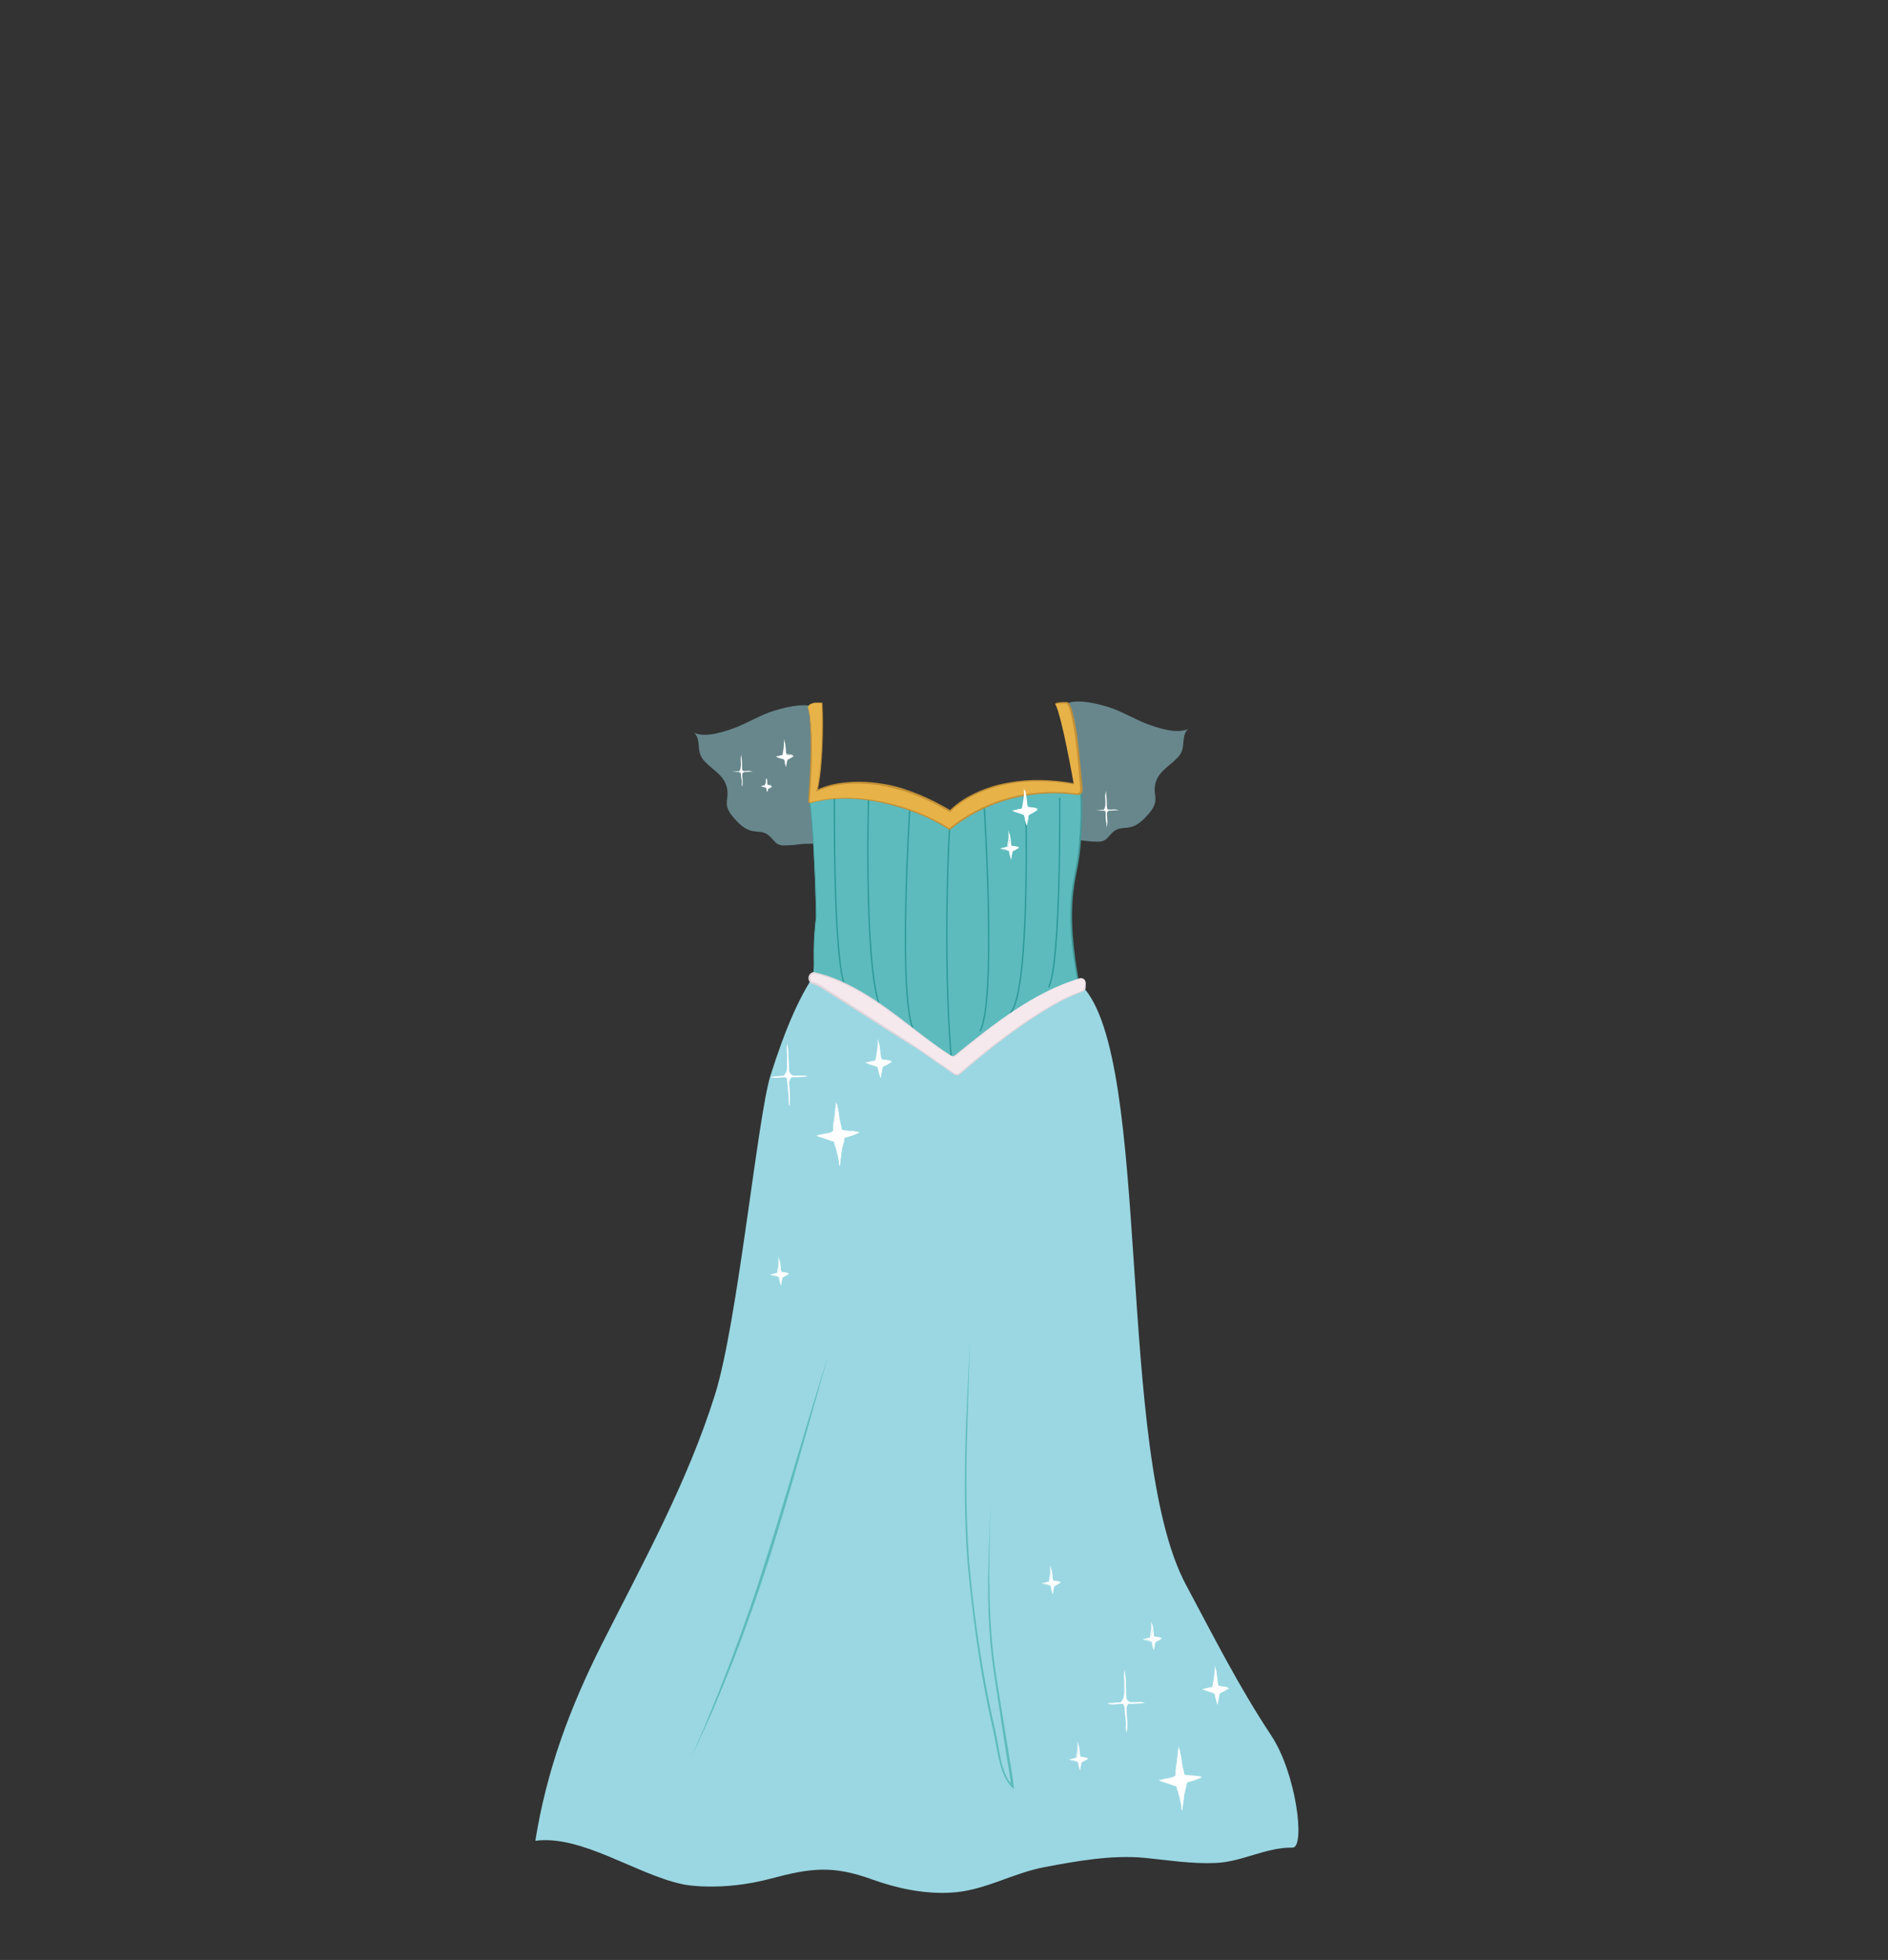 <?xml version="1.0" encoding="utf-8"?>
<!-- Generator: Adobe Illustrator 24.2.3, SVG Export Plug-In . SVG Version: 6.00 Build 0)  -->
<svg version="1.1" id="tenue_x5F_feminine_x5F_7" xmlns="http://www.w3.org/2000/svg" xmlns:xlink="http://www.w3.org/1999/xlink"
	 x="0px" y="0px" viewBox="0 0 553 574" style="enable-background:new 0 0 553 574;" xml:space="preserve">
<rect x="0" y="0" width="553" height="574" fill="#333333" stroke="none"/>
<style type="text/css">
	.st0{fill:none;}
	.st1{fill:#9AD7E2;}
	.st2{fill:#5DBBBD;}
	.st3{fill:#FFFFFF;}
	.st4{opacity:0.51;fill:#9AD7E2;}
	.st5{fill:#449999;}
	.st6{fill:none;stroke:#2E9A9A;stroke-width:0.41;stroke-linecap:round;stroke-linejoin:round;stroke-miterlimit:10;}
	.st7{fill:#F5E9EE;}
	.st8{fill:#E0D5DA;}
	.st9{fill:#E7B247;}
	.st10{fill:#C39036;}
</style>
<g id="cadre_8_">
	<rect x="0" class="st0" width="553" height="574"/>
</g>
<g id="tenue17">
	<path class="st1" d="M225.7,550.2c11.6-3.1,18.1-4,29.7,0.2c7.2,2.6,15.1,4.3,22.8,3.9c9.9-0.4,18.2-5.7,27.8-7.5
		c9.6-1.8,19.6-3.6,29.3-2.7c7,0.7,13.7,1.8,20.7,1.5c7.9-0.3,14.6-4.6,22.6-4.5c3.8,0,1.1-21.8-6.3-32.9
		c-9.7-14.7-16.7-28.7-25-44.2c-20.7-38.9-9.7-153.9-30.4-175.3c-3.1-3.2-5.4-8.8-8.8-11.9c-2.6,4.3-12.3,12.6-16.9,12
		c-4.1-0.5-11.7-5.2-15.5-7.4c-3.2-1.9-12.2-9.2-14.5-11.6c-17.9,3.6-26.8,17.7-35.5,45.1c-3.8,11.9-9.6,72.4-16.3,93.6
		c-8.1,25.8-21.1,49.2-33.2,73.2c-9.4,18.7-16.1,36.8-19.4,57.4c13.5-1.8,29.5,9.8,43,12.7C199.8,551.9,211.1,554.1,225.7,550.2z"/>
	<g>
		<path class="st2" d="M242.6,396.9l-8.5,30c-2.8,10-5.8,20-8.9,29.9c-3.2,9.9-6.6,19.7-10.4,29.4l-2.9,7.2c-1,2.4-2,4.8-3,7.2
			l-3.2,7.1l-3.3,7.1l3.1-7.1l3-7.2l2.9-7.2l2.8-7.3c3.7-9.7,7.1-19.5,10.2-29.5c3.2-9.9,6.1-19.9,9.1-29.8l4.5-14.9L242.6,396.9z"
			/>
	</g>
	<g>
		<path class="st2" d="M284.2,388.2l-1,34.2c-0.3,11.4-0.2,22.8,0.6,34.2c1,11.3,2.4,22.7,4.4,33.9c1,5.6,2.1,11.2,3.4,16.7
			c0.6,2.8,1,5.6,1.6,8.4c0.3,1.4,0.7,2.7,1.3,4c0.5,1.3,1.2,2.5,2.2,3.4l-0.6,0.3c-0.2-3.5-1-7-1.5-10.5l-1.6-10.5
			c-1-7-2.3-14-2.9-21.1c-0.6-7.1-0.8-14.2-0.6-21.3c0.1-7.1,0.5-14.2,0.7-21.3c-0.4,14.2-0.9,28.4,0.4,42.5c0.6,7.1,1.9,14,3,21
			l1.7,10.5c0.5,3.5,1.3,7,1.6,10.5l0.1,0.9l-0.6-0.6c-1.1-1-1.8-2.4-2.4-3.7c-0.6-1.3-1-2.7-1.3-4.1c-0.7-2.8-1.1-5.6-1.7-8.4
			c-1.3-5.5-2.4-11.2-3.4-16.8c-1.9-11.3-3.3-22.6-4.3-34c-0.8-11.4-0.8-22.8-0.5-34.2C283.1,411,283.9,399.6,284.2,388.2z"/>
	</g>
	<g>
		<g>
			<path class="st3" d="M344.4,519.8c-0.3,0,0.4-3.3,0.4-3.8c0.1-1.4,0.1-2.8,0.5-4.2c0.3,0.6,0.3,1.4,0.5,2.1
				c0.2,1.1,0.3,2.2,0.5,3.3c0.1,0.6,0.3,1.2,0.4,1.7c0,0.2,0,0.4,0.1,0.6c0.3,0.5,1.4,0.5,1.9,0.5c1,0.1,2.2,0.1,3.1,0.4
				c-0.6,0.2-1.2,0.5-1.8,0.8c-0.5,0.2-1,0.3-1.5,0.5c-0.2,0.1-0.7,0.1-0.8,0.3c-0.1,0.2-0.1,0.7-0.2,0.9c-0.2,0.8-0.5,1.6-0.6,2.4
				c-0.2,1.5-0.5,3.1-0.6,4.7c-0.2-0.3-0.2-0.9-0.3-1.2c-0.2-1-0.4-2.1-0.7-3.1c-0.2-0.7-0.4-1.4-0.6-2.1c0-0.2-0.1-0.4-0.2-0.5
				c-0.1-0.1-0.3-0.1-0.4-0.1c-0.5-0.2-1.1-0.4-1.6-0.6c-0.6-0.2-1.2-0.4-1.8-0.6c-0.3-0.1-0.9-0.2-1.1-0.4c0.9-0.3,1.9-0.5,2.8-0.6
				C342.8,520.7,343.9,520.5,344.4,519.8z"/>
			<path class="st3" d="M344.4,519.8c-0.1-0.3,0-0.7,0-1l0.1-1c0.1-0.7,0.2-1.3,0.3-2c0.1-1.3,0.1-2.7,0.4-4l0-0.2l0.1,0.2
				c0.2,0.5,0.3,1.1,0.4,1.6c0.1,0.5,0.2,1.1,0.3,1.6c0.1,1.1,0.3,2.1,0.6,3.2l0.2,0.8c0.1,0.3,0,0.5,0.3,0.7c0.4,0.3,1,0.3,1.5,0.3
				c1.1,0.1,2.2,0.1,3.2,0.4l0.3,0.1l-0.3,0.1c-1,0.4-1.9,0.9-3,1.1c-0.2,0.1-0.5,0.2-0.8,0.2c-0.1,0-0.2,0.1-0.3,0.1
				c-0.1,0.1-0.1,0.1-0.1,0.3c-0.1,0.2-0.1,0.5-0.1,0.8l-0.2,0.8l-0.4,1.5l-0.2,1.6l-0.4,3.1l0,0.3l-0.1-0.3c-0.3-0.5-0.2-1-0.4-1.5
				l-0.3-1.5c-0.2-1-0.5-2-0.7-3c-0.1-0.2-0.1-0.5-0.2-0.8c0-0.3-0.3-0.2-0.6-0.3l-1.5-0.5l-1.5-0.5c-0.5-0.2-1-0.2-1.5-0.6
				l-0.1-0.1l0.1,0l2.6-0.6c0.4-0.1,0.9-0.1,1.3-0.3C343.7,520.4,344.1,520.2,344.4,519.8z M344.4,519.8c-0.3,0.4-0.7,0.6-1.1,0.7
				c-0.4,0.2-0.9,0.2-1.3,0.3l-2.6,0.6l0-0.1c0.4,0.3,1,0.3,1.4,0.5l1.5,0.5l1.5,0.5c0.1,0.1,0.2,0.1,0.4,0.1c0.1,0,0.3,0.2,0.3,0.3
				c0.1,0.3,0.1,0.5,0.2,0.8c0.3,1,0.6,2,0.8,3l0.3,1.5c0.1,0.5,0.1,1.1,0.4,1.5l-0.2,0l0.4-3.2l0.2-1.6l0.4-1.6l0.2-0.8
				c0.1-0.2,0.1-0.5,0.1-0.8c0-0.1,0.1-0.3,0.2-0.4c0.1-0.1,0.3-0.1,0.4-0.2c0.3-0.1,0.5-0.1,0.8-0.2c1-0.2,2-0.7,3-1.1l0,0.2
				c-1-0.3-2.1-0.3-3.2-0.4c-0.5-0.1-1.1,0-1.6-0.4c-0.1-0.1-0.2-0.2-0.3-0.4c0-0.1,0-0.3-0.1-0.4l-0.2-0.8
				c-0.3-1.1-0.4-2.1-0.5-3.2c-0.1-0.5-0.2-1.1-0.3-1.6c-0.1-0.5-0.2-1.1-0.4-1.6l0.1,0c-0.3,1.3-0.3,2.6-0.5,4
				c-0.1,0.7-0.2,1.3-0.3,2l-0.1,1C344.4,519.2,344.2,519.5,344.4,519.8z"/>
		</g>
		<g>
			<path class="st3" d="M356.7,499.3c-0.4-0.4-0.6-2.2-0.8-2.9c0-0.1,0-0.3-0.1-0.4c-0.3-0.3-1-0.4-1.3-0.5c-0.6-0.2-1.5-0.4-2-0.8
				c0.7,0,1.3-0.3,1.9-0.4c0.2,0,0.6,0,0.8-0.2c0.3-0.2,0.4-1,0.4-1.3c0.2-1.3,0.5-2.7,0.5-4c0.3,1,0.3,2.1,0.5,3.2
				c0.1,0.4,0,1.4,0.4,1.7c0.1,0.2,0.4,0.2,0.7,0.2c0.5,0.1,1.9,0.1,2.2,0.6c-0.6,0.3-1.1,0.7-1.7,1c-0.4,0.2-0.9,0.3-1,0.7
				c-0.1,0.3-0.1,0.6-0.1,0.9C356.9,497.5,356.7,498.8,356.7,499.3z"/>
			<path class="st3" d="M356.7,499.3c-0.3-0.5-0.4-1.1-0.6-1.7l-0.2-0.9l-0.1-0.4c0-0.2,0-0.3-0.2-0.3c-0.5-0.3-1.1-0.4-1.6-0.6
				c-0.6-0.2-1.2-0.3-1.7-0.7l-0.2-0.1l0.2,0c0.7,0,1.3-0.3,2-0.4c0.3-0.1,0.7,0,0.8-0.3c0.1-0.3,0.1-0.6,0.2-1
				c0.2-1.4,0.5-2.7,0.5-4.1l0-1.1l0.3,1.1c0.2,0.7,0.2,1.3,0.3,2c0.1,0.7,0.2,1.3,0.2,2c0,0.3,0.1,0.7,0.3,0.9
				c0.2,0.1,0.6,0.1,0.9,0.2c0.3,0,0.7,0.1,1,0.1c0.3,0.1,0.7,0.1,1,0.4l0.1,0.1l-0.1,0l-1.4,0.8c-0.4,0.3-1.1,0.4-1.3,0.8
				c-0.1,0.2-0.1,0.5-0.1,0.8l-0.1,0.8L356.7,499.3z M356.7,499.3l0.2-1.6l0.1-0.8c0-0.3,0-0.5,0.1-0.8c0.3-0.6,0.9-0.6,1.3-0.9
				l1.4-0.8l0,0.1c-0.2-0.2-0.6-0.3-0.9-0.3c-0.3-0.1-0.7-0.1-1-0.1l-0.5-0.1c-0.2,0-0.4,0-0.5-0.2c-0.3-0.3-0.3-0.7-0.4-1
				c-0.1-0.7-0.2-1.3-0.3-2c-0.1-0.7-0.2-1.3-0.3-2l0.2,0c0,1.4-0.2,2.8-0.5,4.1c0,0.3-0.1,0.7-0.2,1c-0.1,0.2-0.3,0.3-0.4,0.4
				c-0.2,0-0.4,0-0.5,0.1c-0.7,0.1-1.3,0.4-2,0.4l0-0.1c0.5,0.3,1.1,0.5,1.6,0.6c0.6,0.2,1.1,0.3,1.7,0.6c0.2,0.1,0.2,0.3,0.2,0.4
				l0.1,0.4l0.1,0.9C356.3,498.1,356.4,498.8,356.7,499.3z"/>
		</g>
		<g>
			<path class="st3" d="M338,483.3c-0.3-0.3-0.4-1.6-0.5-2.1c0-0.1,0-0.2-0.1-0.3c-0.2-0.2-0.7-0.3-0.9-0.4
				c-0.4-0.2-1.1-0.3-1.4-0.5c0.5,0,0.9-0.2,1.3-0.3c0.1,0,0.4,0,0.6-0.1c0.2-0.2,0.2-0.7,0.3-0.9c0.2-0.9,0.4-1.9,0.3-2.8
				c0.2,0.7,0.2,1.5,0.3,2.2c0,0.3,0,1,0.3,1.2c0.1,0.1,0.3,0.1,0.5,0.1c0.4,0.1,1.3,0.1,1.6,0.4c-0.4,0.2-0.8,0.5-1.2,0.7
				c-0.3,0.1-0.6,0.2-0.7,0.5c-0.1,0.2-0.1,0.4-0.1,0.6C338.1,482.1,338,483,338,483.3z"/>
			<path class="st3" d="M338,483.3c-0.2-0.3-0.3-0.8-0.4-1.2l-0.1-0.6c-0.1-0.2,0-0.5-0.2-0.5c-0.3-0.2-0.8-0.3-1.2-0.4
				c-0.4-0.1-0.8-0.2-1.2-0.5l-0.2-0.1l0.2,0c0.5,0,0.9-0.2,1.4-0.3c0.3,0,0.5,0,0.5-0.2c0.1-0.2,0.1-0.4,0.1-0.7
				c0.2-1,0.4-1.9,0.3-2.8l0-1.2l0.3,1.1c0.1,0.5,0.2,0.9,0.2,1.4c0,0.5,0.1,0.9,0.2,1.4c0,0.2,0.1,0.5,0.2,0.6
				c0.1,0.1,0.4,0.1,0.6,0.1c0.5,0.1,1,0,1.4,0.4l0.1,0.1l-0.1,0.1l-1,0.6c-0.3,0.2-0.7,0.3-0.9,0.6c-0.1,0.3-0.1,0.7-0.2,1.1
				L338,483.3z M338,483.3l0.1-1.1c0.1-0.4,0-0.7,0.1-1.1c0.2-0.4,0.6-0.4,0.9-0.7l1-0.6l0,0.1c-0.3-0.3-0.8-0.3-1.3-0.3
				c-0.2-0.1-0.4,0-0.7-0.2c-0.2-0.2-0.2-0.5-0.3-0.7c0-0.5-0.1-0.9-0.2-1.4c-0.1-0.5-0.1-0.9-0.2-1.4l0.2,0c0,1-0.2,2-0.4,2.9
				c0,0.2,0,0.5-0.2,0.7c0,0.1-0.2,0.3-0.3,0.3c-0.1,0-0.3,0-0.4,0c-0.5,0.1-0.9,0.3-1.4,0.3l0-0.1c0.3,0.2,0.7,0.3,1.1,0.5
				c0.4,0.2,0.8,0.2,1.2,0.4c0.1,0.1,0.1,0.2,0.1,0.3l0.1,0.3l0.1,0.6C337.7,482.6,337.8,483,338,483.3z"/>
		</g>
		<g>
			<path class="st3" d="M308.4,466.9c-0.3-0.3-0.4-1.6-0.5-2.1c0-0.1,0-0.2-0.1-0.3c-0.2-0.2-0.7-0.3-0.9-0.4
				c-0.4-0.2-1.1-0.3-1.4-0.5c0.5,0,0.9-0.2,1.3-0.3c0.1,0,0.4,0,0.6-0.1c0.2-0.2,0.2-0.7,0.3-0.9c0.2-0.9,0.4-1.9,0.3-2.8
				c0.2,0.7,0.2,1.5,0.3,2.2c0,0.3,0,1,0.3,1.2c0.1,0.1,0.3,0.1,0.5,0.1c0.4,0.1,1.3,0.1,1.6,0.4c-0.4,0.2-0.8,0.5-1.2,0.7
				c-0.3,0.1-0.6,0.2-0.7,0.5c-0.1,0.2-0.1,0.4-0.1,0.6C308.5,465.6,308.4,466.5,308.4,466.9z"/>
			<path class="st3" d="M308.4,466.9c-0.2-0.3-0.3-0.8-0.4-1.2l-0.1-0.6c-0.1-0.2,0-0.5-0.2-0.5c-0.3-0.2-0.8-0.3-1.2-0.4
				c-0.4-0.1-0.8-0.2-1.2-0.5l-0.2-0.1l0.2,0c0.5,0,0.9-0.2,1.4-0.3c0.3,0,0.5,0,0.5-0.2c0.1-0.2,0.1-0.4,0.1-0.7
				c0.2-1,0.4-1.9,0.3-2.8l0-1.2l0.3,1.1c0.1,0.5,0.2,0.9,0.2,1.4c0,0.5,0.1,0.9,0.2,1.4c0,0.2,0.1,0.5,0.2,0.6
				c0.1,0.1,0.4,0.1,0.6,0.1c0.5,0.1,1,0,1.4,0.4l0.1,0.1l-0.1,0.1l-1,0.6c-0.3,0.2-0.7,0.3-0.9,0.6c-0.1,0.3-0.1,0.7-0.2,1.1
				L308.4,466.9z M308.4,466.9l0.1-1.1c0.1-0.4,0-0.7,0.1-1.1c0.2-0.4,0.6-0.4,0.9-0.7l1-0.6l0,0.1c-0.3-0.3-0.8-0.3-1.3-0.3
				c-0.2-0.1-0.4,0-0.7-0.2c-0.2-0.2-0.2-0.5-0.3-0.7c0-0.5-0.1-0.9-0.2-1.4c-0.1-0.5-0.1-0.9-0.2-1.4l0.2,0c0,1-0.2,2-0.4,2.9
				c0,0.2,0,0.5-0.2,0.7c0,0.1-0.2,0.3-0.3,0.3c-0.1,0-0.3,0-0.4,0c-0.5,0.1-0.9,0.3-1.4,0.3l0-0.1c0.3,0.2,0.7,0.3,1.1,0.5
				c0.4,0.2,0.8,0.2,1.2,0.4c0.1,0.1,0.1,0.2,0.1,0.3l0.1,0.3l0.1,0.6C308.1,466.1,308.2,466.5,308.4,466.9z"/>
		</g>
		<g>
			<path class="st3" d="M316.4,518.5c-0.3-0.3-0.4-1.6-0.5-2.1c0-0.1,0-0.2-0.1-0.3c-0.2-0.2-0.7-0.3-0.9-0.4
				c-0.4-0.2-1.1-0.3-1.4-0.5c0.5,0,0.9-0.2,1.3-0.3c0.1,0,0.4,0,0.6-0.1c0.2-0.2,0.2-0.7,0.3-0.9c0.2-0.9,0.4-1.9,0.3-2.8
				c0.2,0.7,0.2,1.5,0.3,2.2c0,0.3,0,1,0.3,1.2c0.1,0.1,0.3,0.1,0.5,0.1c0.4,0.1,1.3,0.1,1.6,0.4c-0.4,0.2-0.8,0.5-1.2,0.7
				c-0.3,0.1-0.6,0.2-0.7,0.5c-0.1,0.2-0.1,0.4-0.1,0.6C316.5,517.3,316.4,518.2,316.4,518.5z"/>
			<path class="st3" d="M316.4,518.5c-0.2-0.3-0.3-0.8-0.4-1.2l-0.1-0.6c-0.1-0.2,0-0.5-0.2-0.5c-0.3-0.2-0.8-0.3-1.2-0.4
				c-0.4-0.1-0.8-0.2-1.2-0.5l-0.2-0.1l0.2,0c0.5,0,0.9-0.2,1.4-0.3c0.3,0,0.5,0,0.5-0.2c0.1-0.2,0.1-0.4,0.1-0.7
				c0.2-1,0.4-1.9,0.3-2.8l0-1.2l0.3,1.1c0.1,0.5,0.2,0.9,0.2,1.4c0,0.5,0.1,0.9,0.2,1.4c0,0.2,0.1,0.5,0.2,0.6
				c0.1,0.1,0.4,0.1,0.6,0.1c0.5,0.1,1,0,1.4,0.4l0.1,0.1l-0.1,0.1l-1,0.6c-0.3,0.2-0.7,0.3-0.9,0.6c-0.1,0.3-0.1,0.7-0.2,1.1
				L316.4,518.5z M316.4,518.5l0.1-1.1c0.1-0.4,0-0.7,0.1-1.1c0.2-0.4,0.6-0.4,0.9-0.7l1-0.6l0,0.1c-0.3-0.3-0.8-0.3-1.3-0.3
				c-0.2-0.1-0.4,0-0.7-0.2c-0.2-0.2-0.2-0.5-0.3-0.7c0-0.5-0.1-0.9-0.2-1.4c-0.1-0.5-0.1-0.9-0.2-1.4l0.2,0c0,1-0.2,2-0.4,2.9
				c0,0.2,0,0.5-0.2,0.7c0,0.1-0.2,0.3-0.3,0.3c-0.1,0-0.3,0-0.4,0c-0.5,0.1-0.9,0.3-1.4,0.3l0-0.1c0.3,0.2,0.7,0.3,1.1,0.5
				c0.4,0.2,0.8,0.2,1.2,0.4c0.1,0.1,0.1,0.2,0.1,0.3l0.1,0.3l0.1,0.6C316.1,517.7,316.2,518.2,316.4,518.5z"/>
		</g>
		<g>
			<g>
				<g>
					<path class="st3" d="M329.8,505.5c0,0.1,0.1,0.1,0.1,0.2c-0.2-0.3-0.1-0.7-0.1-1.1c-0.2-2-0.4-4-0.4-6c0-1.9,0-3.8,0.1-5.6
						c0-1-0.2-2.1,0-3.2c0.4,3.7,0.3,7.5,0.4,11.2c0.1,2,0.4,4.3,0.1,6.3C329.7,506.7,329.7,505.8,329.8,505.5z"/>
					<path class="st3" d="M329.8,505.5c0,0.1,0.1,0.1,0.1,0.2l0,0l0,0c-0.1-0.3-0.1-0.7-0.1-1l-0.1-1l-0.2-2l-0.1-2
						c-0.1-0.7-0.1-1.3-0.1-2l0-4c0.1-1.3-0.2-2.6,0-4l0.1-0.8l0.1,0.8c0.4,2.9,0.3,5.9,0.4,8.8c0,1.5,0.1,2.9,0.2,4.4
						c0.1,1.5,0.2,2.9-0.1,4.4l0,0.1l0-0.1c-0.1-0.3-0.1-0.6-0.2-0.9C329.7,506.2,329.7,505.9,329.8,505.5z M329.8,505.5
						c-0.1,0.3,0,0.6,0,1c0,0.3,0.1,0.6,0.2,0.9l-0.1,0c0.2-1.4,0.1-2.9,0-4.4c-0.1-1.5-0.2-2.9-0.2-4.4c-0.1-2.9-0.1-5.9-0.4-8.7
						l0.2,0c-0.2,1.3,0,2.6,0,3.9l-0.1,4c0,0.7,0,1.3,0.1,2l0.1,2l0.1,2l0.1,1c0,0.3,0,0.7,0.1,1l0,0
						C329.8,505.7,329.8,505.6,329.8,505.5z"/>
				</g>
				<g>
					<path class="st3" d="M325.6,498.8c0,0-0.1,0-0.1,0c0.2-0.1,0.4-0.1,0.6-0.1c1.2-0.1,2.3-0.2,3.5-0.2c1.1,0,2.2,0,3.3,0
						c0.6,0,1.2-0.1,1.8,0c-2.2,0.3-4.4,0.2-6.6,0.3c-1.2,0.1-2.5,0.2-3.7,0C324.9,498.7,325.4,498.7,325.6,498.8z"/>
					<path class="st3" d="M325.6,498.8c0,0-0.1,0-0.1,0.1l0,0c0.8-0.1,1.5-0.2,2.3-0.2c0.8,0,1.5-0.2,2.3-0.1l2.3,0
						c0.8,0,1.5-0.1,2.3,0l0.8,0.1l-0.8,0.1c-1.7,0.2-3.4,0.2-5.1,0.2c-0.9,0-1.7,0-2.6,0.1c-0.9,0.1-1.7,0.1-2.6-0.1l-0.1,0l0.1,0
						c0.2,0,0.4-0.1,0.6-0.1C325.2,498.7,325.4,498.7,325.6,498.8z M325.6,498.8c-0.2,0-0.4,0-0.6,0c-0.2,0-0.4,0.1-0.5,0.1l0-0.1
						c0.8,0.1,1.7,0,2.6,0c0.9-0.1,1.7-0.1,2.6-0.1c1.7,0,3.4-0.1,5.1-0.2l0,0.2c-0.7-0.1-1.5,0-2.3,0l-2.3,0
						c-0.8,0-1.5,0.1-2.3,0.1c-0.8,0-1.6,0-2.3,0.1l0,0C325.5,498.8,325.5,498.8,325.6,498.8z"/>
				</g>
			</g>
			<g>
				<path class="st3" d="M329.4,500.2c0,0.1,0-0.2,0-0.2c-0.1-0.3-0.2-0.7-0.4-0.9c-0.2-0.2-0.5-0.3-0.7-0.5
					c0.3-0.3,0.6-0.7,0.8-1.1c0.2-0.5,0.2-0.9,0.4-1.4c0.1,0.1,0.1,0.3,0.1,0.4c0.1,0.4,0.2,0.8,0.4,1.1c0.2,0.3,0.3,0.5,0.6,0.7
					c0.1,0.1,0.3,0.1,0.4,0.2c-0.1,0-0.1,0.1-0.2,0.1c-0.3,0.2-0.5,0.4-0.6,0.6c-0.2,0.4-0.3,0.9-0.4,1.4c-0.1-0.2-0.1-0.6-0.2-0.8"
					/>
				<path class="st3" d="M329.4,500.2c0-0.1-0.1-0.3-0.1-0.5c-0.1-0.2-0.1-0.3-0.2-0.5c-0.2-0.3-0.5-0.4-0.8-0.6l-0.1,0l0.1-0.1
					c0.3-0.4,0.6-0.7,0.7-1.1c0.2-0.4,0.2-0.9,0.3-1.3l0.1-0.5l0.1,0.5c0.1,0.5,0.3,0.9,0.4,1.4c0.1,0.2,0.2,0.4,0.4,0.6
					c0.1,0.1,0.2,0.1,0.3,0.2c0.1,0.1,0.2,0.1,0.4,0.2l0.1,0.1l-0.1,0.1c-0.2,0.1-0.4,0.2-0.5,0.4c-0.2,0.1-0.3,0.3-0.4,0.5
					c-0.2,0.4-0.3,0.8-0.4,1.2l0,0.1l0-0.1c-0.1-0.3-0.1-0.6-0.2-0.8c0.1,0.3,0.1,0.6,0.2,0.8l-0.1,0c0.1-0.4,0.1-0.9,0.3-1.3
					c0.1-0.2,0.2-0.4,0.4-0.6c0.2-0.2,0.4-0.3,0.5-0.4l0,0.1c0,0-0.2-0.1-0.3-0.1c-0.1-0.1-0.2-0.1-0.3-0.2
					c-0.2-0.2-0.3-0.4-0.4-0.7l-0.3-0.7c-0.1-0.2-0.1-0.5-0.2-0.7l0.2,0c-0.1,0.4-0.2,0.9-0.3,1.3c-0.2,0.5-0.5,0.8-0.8,1.1l0-0.1
					c0.1,0.1,0.3,0.2,0.4,0.2c0.2,0.1,0.3,0.2,0.4,0.4c0.1,0.2,0.1,0.3,0.2,0.5C329.4,499.8,329.4,500,329.4,500.2z"/>
			</g>
		</g>
	</g>
	<g>
		<g>
			<path class="st3" d="M244.1,331c-0.3,0,0.4-3.3,0.4-3.8c0.1-1.4,0.1-2.8,0.5-4.2c0.3,0.6,0.3,1.4,0.5,2.1
				c0.2,1.1,0.3,2.2,0.5,3.3c0.1,0.6,0.3,1.2,0.4,1.7c0,0.2,0,0.4,0.1,0.6c0.3,0.5,1.4,0.5,1.9,0.5c1,0.1,2.2,0.1,3.1,0.4
				c-0.6,0.2-1.2,0.5-1.8,0.8c-0.5,0.2-1,0.3-1.5,0.5c-0.2,0.1-0.7,0.1-0.8,0.3c-0.1,0.2-0.1,0.7-0.2,0.9c-0.2,0.8-0.5,1.6-0.6,2.4
				c-0.2,1.5-0.5,3.1-0.6,4.7c-0.2-0.3-0.2-0.9-0.3-1.2c-0.2-1-0.4-2.1-0.7-3.1c-0.2-0.7-0.4-1.4-0.6-2.1c0-0.2-0.1-0.4-0.2-0.5
				c-0.1-0.1-0.3-0.1-0.4-0.1c-0.5-0.2-1.1-0.4-1.6-0.6c-0.6-0.2-1.2-0.4-1.8-0.6c-0.3-0.1-0.9-0.2-1.1-0.4c0.9-0.3,1.9-0.5,2.8-0.6
				C242.5,331.9,243.7,331.8,244.1,331z"/>
			<path class="st3" d="M244.1,331c-0.1-0.3,0-0.7,0-1l0.1-1c0.1-0.7,0.2-1.3,0.3-2c0.1-1.3,0.1-2.7,0.4-4l0-0.2l0.1,0.2
				c0.2,0.5,0.3,1.1,0.4,1.6c0.1,0.5,0.2,1.1,0.3,1.6c0.1,1.1,0.3,2.1,0.6,3.2l0.2,0.8c0.1,0.3,0,0.5,0.3,0.7c0.4,0.3,1,0.3,1.5,0.3
				c1.1,0.1,2.2,0.1,3.2,0.4l0.3,0.1l-0.3,0.1c-1,0.4-1.9,0.9-3,1.1c-0.2,0.1-0.5,0.2-0.8,0.2c-0.1,0-0.2,0.1-0.3,0.1
				c-0.1,0.1-0.1,0.1-0.1,0.3c-0.1,0.2-0.1,0.5-0.1,0.8l-0.2,0.8l-0.4,1.5l-0.2,1.6l-0.4,3.1l0,0.3l-0.1-0.3c-0.3-0.5-0.2-1-0.4-1.5
				l-0.3-1.5c-0.2-1-0.5-2-0.7-3c-0.1-0.2-0.1-0.5-0.2-0.8c0-0.3-0.3-0.2-0.6-0.3l-1.5-0.5l-1.5-0.5c-0.5-0.2-1-0.2-1.5-0.6
				l-0.1-0.1l0.1,0l2.6-0.6c0.4-0.1,0.9-0.1,1.3-0.3C243.5,331.6,243.9,331.4,244.1,331z M244.1,331c-0.3,0.4-0.7,0.6-1.1,0.7
				c-0.4,0.2-0.9,0.2-1.3,0.3l-2.6,0.6l0-0.1c0.4,0.3,1,0.3,1.4,0.5l1.5,0.5l1.5,0.5c0.1,0.1,0.2,0.1,0.4,0.1c0.1,0,0.3,0.2,0.3,0.3
				c0.1,0.3,0.1,0.5,0.2,0.8c0.3,1,0.6,2,0.8,3l0.3,1.5c0.1,0.5,0.1,1.1,0.4,1.5l-0.2,0l0.4-3.2l0.2-1.6l0.4-1.6l0.2-0.8
				c0.1-0.2,0.1-0.5,0.1-0.8c0-0.1,0.1-0.3,0.2-0.4c0.1-0.1,0.3-0.1,0.4-0.2c0.3-0.1,0.5-0.1,0.8-0.2c1-0.2,2-0.7,3-1.1l0,0.2
				c-1-0.3-2.1-0.3-3.2-0.4c-0.5-0.1-1.1,0-1.6-0.4c-0.1-0.1-0.2-0.2-0.3-0.4c0-0.1,0-0.3-0.1-0.4l-0.2-0.8
				c-0.3-1.1-0.4-2.1-0.5-3.2c-0.1-0.5-0.2-1.1-0.3-1.6c-0.1-0.5-0.2-1.1-0.4-1.6l0.1,0c-0.3,1.3-0.3,2.6-0.5,4
				c-0.1,0.7-0.2,1.3-0.3,2l-0.1,1C244.1,330.4,244,330.7,244.1,331z"/>
		</g>
		<g>
			<path class="st3" d="M258,315.8c-0.4-0.4-0.6-2.2-0.8-2.9c0-0.1,0-0.3-0.1-0.4c-0.3-0.3-1-0.4-1.3-0.5c-0.6-0.2-1.5-0.4-2-0.8
				c0.7,0,1.3-0.3,1.9-0.4c0.2,0,0.6,0,0.8-0.2c0.3-0.2,0.4-1,0.4-1.3c0.2-1.3,0.5-2.7,0.5-4c0.3,1,0.3,2.1,0.5,3.2
				c0.1,0.4,0.1,1.4,0.4,1.7c0.1,0.2,0.4,0.2,0.7,0.2c0.5,0.1,1.9,0.1,2.2,0.6c-0.6,0.3-1.1,0.7-1.7,1c-0.4,0.2-0.9,0.3-1,0.7
				c-0.1,0.3-0.1,0.6-0.1,0.9C258.2,314.1,258,315.4,258,315.8z"/>
			<path class="st3" d="M258,315.8c-0.3-0.5-0.4-1.1-0.6-1.7l-0.2-0.9l-0.1-0.4c0-0.2,0-0.3-0.2-0.3c-0.5-0.3-1.1-0.4-1.6-0.6
				c-0.6-0.2-1.2-0.3-1.7-0.7l-0.2-0.1l0.2,0c0.7,0,1.3-0.3,2-0.4c0.3-0.1,0.7,0,0.8-0.3c0.1-0.3,0.1-0.6,0.2-1
				c0.2-1.4,0.5-2.7,0.5-4.1l0-1.1l0.3,1.1c0.2,0.7,0.2,1.3,0.3,2c0.1,0.7,0.2,1.3,0.2,2c0,0.3,0.1,0.7,0.3,0.9
				c0.2,0.1,0.6,0.1,0.9,0.2c0.3,0,0.7,0.1,1,0.1c0.3,0.1,0.7,0.1,1,0.4l0.1,0.1l-0.1,0l-1.4,0.8c-0.4,0.3-1.1,0.4-1.3,0.8
				c-0.1,0.2-0.1,0.5-0.1,0.8l-0.1,0.8L258,315.8z M258,315.8l0.2-1.6l0.1-0.8c0-0.3,0-0.5,0.1-0.8c0.3-0.6,0.9-0.6,1.3-0.9l1.4-0.8
				l0,0.1c-0.2-0.2-0.6-0.3-0.9-0.3c-0.3-0.1-0.7-0.1-1-0.1l-0.5-0.1c-0.2,0-0.4,0-0.5-0.2c-0.3-0.3-0.3-0.7-0.4-1
				c-0.1-0.7-0.2-1.3-0.3-2c-0.1-0.7-0.2-1.3-0.3-2l0.2,0c0,1.4-0.2,2.8-0.5,4.1c0,0.3-0.1,0.7-0.2,1c-0.1,0.2-0.3,0.3-0.4,0.4
				c-0.2,0-0.4,0-0.5,0.1c-0.7,0.1-1.3,0.4-2,0.4l0-0.1c0.5,0.3,1.1,0.5,1.6,0.6c0.6,0.2,1.1,0.3,1.7,0.6c0.2,0.1,0.2,0.3,0.2,0.4
				l0.1,0.4l0.1,0.9C257.6,314.7,257.7,315.3,258,315.8z"/>
		</g>
		<g>
			<g>
				<g>
					<path class="st3" d="M231,322.1c0,0.1,0.1,0.1,0.1,0.2c-0.2-0.3-0.1-0.7-0.1-1.1c-0.2-2-0.4-4-0.4-6c0-1.9,0-3.8,0.1-5.6
						c0-1-0.2-2.1,0-3.2c0.4,3.7,0.3,7.5,0.4,11.2c0.1,2,0.4,4.3,0.1,6.3C231,323.3,231,322.4,231,322.1z"/>
					<path class="st3" d="M231,322.1c0,0.1,0.1,0.1,0.1,0.2l0,0l0,0c-0.1-0.3-0.1-0.7-0.1-1l-0.1-1l-0.2-2l-0.1-2
						c-0.1-0.7-0.1-1.3-0.1-2l0-4c0.1-1.3-0.2-2.6,0-4l0.1-0.8l0.1,0.8c0.4,2.9,0.3,5.9,0.4,8.8c0,1.5,0.1,2.9,0.2,4.4
						c0.1,1.5,0.2,2.9-0.1,4.4l0,0.1l0-0.1c-0.1-0.3-0.1-0.6-0.2-0.9C231,322.7,231,322.4,231,322.1z M231,322.1c-0.1,0.3,0,0.6,0,1
						c0,0.3,0.1,0.6,0.2,0.9l-0.1,0c0.2-1.4,0.1-2.9,0-4.4c-0.1-1.5-0.2-2.9-0.2-4.4c-0.1-2.9-0.1-5.9-0.4-8.7l0.2,0
						c-0.2,1.3,0,2.6,0,3.9l-0.1,4c0,0.7,0,1.3,0.1,2l0.1,2l0.1,2l0.1,1c0,0.3,0,0.7,0.1,1l0,0C231.1,322.2,231.1,322.2,231,322.1z"
						/>
				</g>
				<g>
					<path class="st3" d="M226.9,315.3c0,0-0.1,0-0.1,0c0.2-0.1,0.4-0.1,0.6-0.1c1.2-0.1,2.3-0.2,3.5-0.2c1.1,0,2.2,0,3.3,0
						c0.6,0,1.2-0.1,1.8,0c-2.2,0.3-4.4,0.2-6.6,0.3c-1.2,0.1-2.5,0.2-3.7,0C226.2,315.3,226.7,315.3,226.9,315.3z"/>
					<path class="st3" d="M226.9,315.3c0,0-0.1,0-0.1,0.1l0,0c0.8-0.1,1.5-0.2,2.3-0.2c0.8,0,1.5-0.2,2.3-0.1l2.3,0
						c0.8,0,1.5-0.1,2.3,0l0.8,0.1l-0.8,0.1c-1.7,0.2-3.4,0.2-5.1,0.2c-0.9,0-1.7,0-2.6,0.1c-0.9,0.1-1.7,0.1-2.6-0.1l-0.1,0l0.1,0
						c0.2,0,0.4-0.1,0.6-0.1C226.5,315.3,226.7,315.3,226.9,315.3z M226.9,315.3c-0.2,0-0.4,0-0.6,0c-0.2,0-0.4,0.1-0.5,0.1l0-0.1
						c0.8,0.1,1.7,0,2.6,0c0.9-0.1,1.7-0.1,2.6-0.1c1.7,0,3.4-0.1,5.1-0.2l0,0.2c-0.7-0.1-1.5,0-2.3,0l-2.3,0
						c-0.8,0-1.5,0.1-2.3,0.1c-0.8,0-1.6,0-2.3,0.1l0,0C226.8,315.4,226.8,315.4,226.9,315.3z"/>
				</g>
			</g>
			<g>
				<path class="st3" d="M230.7,316.7c0,0.1,0-0.2,0-0.2c-0.1-0.3-0.2-0.7-0.4-0.9c-0.2-0.2-0.5-0.3-0.7-0.5
					c0.3-0.3,0.6-0.7,0.8-1.1c0.2-0.5,0.2-0.9,0.4-1.4c0.1,0.1,0.1,0.3,0.1,0.4c0.1,0.4,0.2,0.8,0.4,1.1c0.2,0.3,0.3,0.5,0.6,0.7
					c0.1,0.1,0.3,0.1,0.4,0.2c-0.1,0-0.1,0.1-0.2,0.1c-0.3,0.2-0.5,0.4-0.6,0.6c-0.2,0.4-0.3,0.9-0.4,1.4c-0.1-0.2-0.1-0.6-0.2-0.8"
					/>
				<path class="st3" d="M230.7,316.7c0-0.1-0.1-0.3-0.1-0.5c-0.1-0.2-0.1-0.3-0.2-0.5c-0.2-0.3-0.5-0.4-0.8-0.6l-0.1,0l0.1-0.1
					c0.3-0.4,0.6-0.7,0.7-1.1c0.2-0.4,0.2-0.9,0.3-1.3l0.1-0.5l0.1,0.5c0.1,0.5,0.3,0.9,0.4,1.4c0.1,0.2,0.2,0.4,0.4,0.6
					c0.1,0.1,0.2,0.1,0.3,0.2c0.1,0.1,0.2,0.1,0.4,0.2l0.1,0.1l-0.1,0.1c-0.2,0.1-0.4,0.2-0.5,0.4c-0.2,0.1-0.3,0.3-0.4,0.5
					c-0.2,0.4-0.3,0.8-0.4,1.2l0,0.1l0-0.1c-0.1-0.3-0.1-0.6-0.2-0.8c0.1,0.3,0.1,0.6,0.2,0.8l-0.1,0c0.1-0.4,0.1-0.9,0.3-1.3
					c0.1-0.2,0.2-0.4,0.4-0.6c0.2-0.2,0.4-0.3,0.5-0.4l0,0.1c0,0-0.2-0.1-0.3-0.1c-0.1-0.1-0.2-0.1-0.3-0.2
					c-0.2-0.2-0.3-0.4-0.4-0.7l-0.3-0.7c-0.1-0.2-0.1-0.5-0.2-0.7l0.2,0c-0.1,0.4-0.2,0.9-0.3,1.3c-0.2,0.5-0.5,0.8-0.8,1.1l0-0.1
					c0.1,0.1,0.3,0.2,0.4,0.2c0.2,0.1,0.3,0.2,0.4,0.4c0.1,0.2,0.1,0.3,0.2,0.5C230.7,316.4,230.7,316.6,230.7,316.7z"/>
			</g>
		</g>
		<g>
			<path class="st3" d="M228.8,376.5c-0.3-0.3-0.4-1.6-0.5-2.1c0-0.1,0-0.2-0.1-0.3c-0.2-0.2-0.7-0.3-0.9-0.4
				c-0.4-0.2-1.1-0.3-1.4-0.5c0.5,0,0.9-0.2,1.3-0.3c0.1,0,0.4,0,0.6-0.1c0.2-0.2,0.2-0.7,0.3-0.9c0.2-0.9,0.4-1.9,0.3-2.8
				c0.2,0.7,0.2,1.5,0.3,2.2c0,0.3,0,1,0.3,1.2c0.1,0.1,0.3,0.1,0.5,0.1c0.4,0.1,1.3,0.1,1.6,0.4c-0.4,0.2-0.8,0.5-1.2,0.7
				c-0.3,0.1-0.6,0.2-0.7,0.5c-0.1,0.2-0.1,0.4-0.1,0.6C228.9,375.3,228.8,376.2,228.8,376.5z"/>
			<path class="st3" d="M228.8,376.5c-0.2-0.3-0.3-0.8-0.4-1.2l-0.1-0.6c-0.1-0.2,0-0.5-0.2-0.5c-0.3-0.2-0.8-0.3-1.2-0.4
				c-0.4-0.1-0.8-0.2-1.2-0.5l-0.2-0.1l0.2,0c0.5,0,0.9-0.2,1.4-0.3c0.3,0,0.5,0,0.5-0.2c0.1-0.2,0.1-0.4,0.1-0.7
				c0.2-1,0.4-1.9,0.3-2.8l0-1.2l0.3,1.1c0.1,0.5,0.2,0.9,0.2,1.4c0,0.5,0.1,0.9,0.2,1.4c0,0.2,0.1,0.5,0.2,0.6
				c0.1,0.1,0.4,0.1,0.6,0.1c0.5,0.1,1,0,1.4,0.4l0.1,0.1l-0.1,0.1l-1,0.6c-0.3,0.2-0.7,0.3-0.9,0.6c-0.1,0.3-0.1,0.7-0.2,1.1
				L228.8,376.5z M228.8,376.5l0.1-1.1c0.1-0.4,0-0.7,0.1-1.1c0.2-0.4,0.6-0.4,0.9-0.7l1-0.6l0,0.1c-0.3-0.3-0.8-0.3-1.3-0.3
				c-0.2-0.1-0.4,0-0.7-0.2c-0.2-0.2-0.2-0.5-0.3-0.7c0-0.5-0.1-0.9-0.2-1.4c-0.1-0.5-0.1-0.9-0.2-1.4l0.2,0c0,1-0.2,2-0.4,2.9
				c0,0.2,0,0.5-0.2,0.7c0,0.1-0.2,0.3-0.3,0.3c-0.1,0-0.3,0-0.4,0c-0.5,0.1-0.9,0.3-1.4,0.3l0-0.1c0.3,0.2,0.7,0.3,1.1,0.5
				c0.4,0.2,0.8,0.2,1.2,0.4c0.1,0.1,0.1,0.2,0.1,0.3l0.1,0.3l0.1,0.6C228.5,375.8,228.6,376.2,228.8,376.5z"/>
		</g>
	</g>
	<path class="st4" d="M238.5,233.8c-2.9-3.7,1.5-10.4,0.9-15.1c-0.4-3.7-1.9-7.7-0.9-11.7c-3.3-1.2-9.1,0.2-13.1,1.6
		c-3,1.1-6.6,3.1-9.5,4.3c-3.4,1.3-9.2,3.3-12.6,1.7c0.6,0.5,0.9,1.2,1.1,1.9c0.6,2.8-0.1,4.3,2.1,6.6c2.8,2.9,6.5,4.4,6.6,9.2
		c0,1.1-0.3,2.2-0.2,3.4c0.2,2,1.9,3.7,3.2,5.1c1.1,1.1,2.4,2.1,3.9,2.5c1.5,0.4,3.1,0.1,4.5,0.9c2.3,1.4,2.3,3.5,5.3,3.4
		c1.7,0,3.3-0.2,5-0.4c1.6-0.2,4.8,0.1,6.2-0.6c0.9-0.5,0.9-0.9,1.4-2.2c1.3-3.1,3-6.7,5.3-9.1c0.7-0.7,0.3-1.5,0.4-2.5
		C248.3,231.3,238.4,235.4,238.5,233.8z"/>
	<path class="st4" d="M314.9,230.1c2.9-3.7-1.9-7.4-2.2-12.2c-0.2-3.7,1.1-8,0.1-12c3.3-1.2,9.1,0.2,13.1,1.6c3,1.1,6.6,3.1,9.5,4.3
		c3.4,1.3,9.2,3.3,12.6,1.7c-0.6,0.5-0.9,1.2-1.1,1.9c-0.6,2.8,0.1,4.3-2.1,6.6c-2.8,2.9-6.5,4.4-6.6,9.2c0,1.1,0.3,2.2,0.2,3.4
		c-0.2,2-1.9,3.7-3.2,5.1c-1.1,1.1-2.4,2.1-3.9,2.5c-1.5,0.4-3.1,0.1-4.5,0.9c-2.3,1.4-2.3,3.5-5.3,3.4c-1.7,0-3.3-0.2-5-0.4
		c-1.6-0.2-4.8,0.1-6.2-0.6c-0.9-0.5-0.9-0.9-1.4-2.2c-1.3-3.1-3-6.7-5.3-9.1c-0.7-0.7-0.3-1.5-0.4-2.5
		C303.1,230.2,315,231.7,314.9,230.1z"/>
	<g>
		<path class="st2" d="M237.5,287.1c0.4,0.4,42.6,25.8,42.6,25.8s36-23.8,35.8-24.5c-4.5-24.1-0.8-30.9,0-37.9
			c0.4-3.6,1.1-13,0.8-17.1c-0.2-2.4,0.2-2.3-4.6-3.1c-3.7-0.6-11.3,0.4-14.9,1.5c-3.5,1.1-10,3.3-12.9,5.3
			c-1.3,0.9-5.1,3.6-6.2,4.2c-1.9-0.9-1.6-2.2-3.4-3.3c-4.2-2.7-8.9-5.2-13.8-6.6c-8.5-2.5-13.3-2.8-20.6,0.8
			c-1.6,0.8-2-0.3-2.9,2.4l-0.2,0.5c0.5,3,1.5,16.6,1.8,33.4C237.5,281,239.3,282.9,237.5,287.1z"/>
		<path class="st5" d="M237.5,287.1c3.5,2.2,7.1,4.3,10.6,6.5l10.7,6.4l21.3,12.8l-0.1,0c9.8-6.5,19.7-13.1,29.4-19.8l3.6-2.5
			l1.8-1.3c0.3-0.2,0.6-0.4,0.8-0.7c0,0,0.1-0.1,0.1-0.1c0,0,0-0.1,0,0c0,0,0,0,0,0l0-0.3l-0.1-0.5c-0.5-2.9-1-5.8-1.4-8.8
			c-0.7-5.9-1-11.8-0.3-17.7c0.3-2.9,1-5.8,1.5-8.7c0.5-2.9,0.7-5.9,0.9-8.8c0.2-2.9,0.3-5.9,0.2-8.8c0-0.7-0.1-1.5-0.1-2.2
			c0-0.4-0.1-0.7-0.3-0.9c-0.2-0.2-0.5-0.3-0.9-0.4c-0.7-0.2-1.4-0.3-2.1-0.4c-0.7-0.1-1.5-0.2-2.2-0.3c-2.9-0.2-5.9,0.1-8.8,0.6
			c-1.5,0.2-2.9,0.5-4.3,0.9c-1.4,0.4-2.8,0.9-4.2,1.3c-2.8,1-5.6,2-8.1,3.4c-2.5,1.5-4.8,3.4-7.4,4.9l-0.1,0.1l-0.1,0
			c-0.4-0.2-0.9-0.5-1.2-0.9c-0.3-0.4-0.6-0.8-0.9-1.2c-0.3-0.4-0.6-0.7-0.9-1c-0.4-0.3-0.8-0.5-1.2-0.8c-1.6-1-3.3-2-5-2.9
			c-1.7-0.9-3.4-1.7-5.2-2.3c-1.8-0.7-3.6-1.2-5.5-1.7c-1.8-0.5-3.7-0.9-5.6-1c-1.9-0.2-3.8-0.1-5.7,0.3c-1.9,0.4-3.7,1-5.4,1.8
			c-0.4,0.2-0.8,0.4-1.3,0.6c-0.5,0.2-1,0.2-1.4,0.3c-0.4,0.1-0.6,0.5-0.8,1c-0.2,0.4-0.3,0.9-0.5,1.3l0-0.1
			c0.4,2.8,0.6,5.6,0.8,8.3c0.2,2.8,0.4,5.6,0.5,8.3c0.3,5.6,0.5,11.1,0.6,16.7l0,0l0,0c-0.2,1.5-0.4,3.1-0.5,4.7
			c-0.1,1.6-0.2,3.1-0.2,4.7c0,1.6,0,3.1,0,4.7c0,0.8-0.1,1.6-0.2,2.3C238.1,285.7,237.8,286.4,237.5,287.1z M237.5,287.1
			c0.3-0.7,0.5-1.5,0.7-2.2c0.1-0.8,0.2-1.5,0.2-2.3c0-1.6-0.1-3.1,0-4.7c0-1.6,0.1-3.1,0.2-4.7c0.1-1.6,0.3-3.1,0.4-4.7l0,0
			c-0.1-5.6-0.3-11.1-0.6-16.7c-0.1-2.8-0.3-5.6-0.5-8.3c-0.2-2.8-0.4-5.6-0.8-8.3l0,0l0,0c0.1-0.5,0.3-0.9,0.5-1.4
			c0.2-0.4,0.5-0.9,1-1.1c0.5-0.2,1-0.2,1.4-0.3c0.4-0.2,0.9-0.4,1.3-0.6c1.8-0.8,3.6-1.5,5.5-1.8c1.9-0.4,3.8-0.4,5.8-0.3
			c1.9,0.2,3.8,0.6,5.7,1c1.9,0.5,3.7,1,5.5,1.7c1.8,0.7,3.6,1.5,5.3,2.4c1.7,0.9,3.4,1.8,5,2.9c0.4,0.3,0.8,0.5,1.2,0.8
			c0.4,0.3,0.7,0.7,1,1.1c0.5,0.8,1,1.6,1.9,1.9l-0.2,0c2.5-1.5,4.8-3.4,7.3-5c2.6-1.4,5.4-2.5,8.2-3.5c1.4-0.5,2.8-1,4.2-1.4
			c1.4-0.4,2.9-0.7,4.4-0.9c2.9-0.4,5.9-0.7,8.9-0.6c0.8,0,1.5,0.2,2.2,0.3c0.7,0.1,1.5,0.2,2.2,0.4c0.4,0.1,0.8,0.2,1.1,0.5
			c0.3,0.4,0.4,0.8,0.4,1.2c0.1,0.7,0.1,1.5,0.1,2.2c0.1,3-0.1,5.9-0.2,8.9c-0.2,3-0.4,5.9-0.9,8.8c-0.5,2.9-1.2,5.8-1.5,8.7
			c-0.7,5.9-0.4,11.8,0.3,17.6c0.3,2.9,0.8,5.8,1.3,8.7l0.1,0.5l0,0.3c0,0,0,0,0,0.1c0,0.1-0.1,0.1-0.1,0.2c0,0-0.1,0.1-0.1,0.1
			c-0.3,0.3-0.6,0.5-0.9,0.7l-1.8,1.3l-3.6,2.5c-9.7,6.7-19.6,13.2-29.4,19.8l-0.1,0l-0.1,0l-21.3-12.9l-10.6-6.5
			C244.6,291.5,241,289.4,237.5,287.1z"/>
	</g>
	<path class="st6" d="M278.1,242.9c0,0-2.1,36.1,0.6,68"/>
	<g>
		<g>
			<path class="st3" d="M230.3,224.6c-0.3-0.3-0.4-1.5-0.5-1.9c0-0.1,0-0.2-0.1-0.2c-0.2-0.2-0.7-0.3-0.9-0.3
				c-0.4-0.2-1-0.3-1.3-0.5c0.4,0,0.8-0.2,1.3-0.3c0.1,0,0.4,0,0.5-0.1c0.2-0.2,0.2-0.7,0.3-0.9c0.2-0.8,0.3-1.8,0.3-2.6
				c0.2,0.7,0.2,1.4,0.3,2.1c0,0.3,0,0.9,0.2,1.1c0.1,0.1,0.3,0.1,0.5,0.1c0.3,0.1,1.2,0.1,1.5,0.4c-0.4,0.2-0.7,0.5-1.1,0.7
				c-0.3,0.1-0.6,0.2-0.7,0.5c-0.1,0.2-0.1,0.4-0.1,0.6C230.4,223.4,230.3,224.2,230.3,224.6z"/>
			<path class="st3" d="M230.3,224.6c-0.2-0.3-0.3-0.7-0.4-1.1l-0.1-0.6c-0.1-0.2,0-0.4-0.2-0.5c-0.3-0.2-0.7-0.2-1.1-0.4
				c-0.4-0.1-0.8-0.2-1.1-0.4l-0.2-0.1l0.2,0c0.4,0,0.8-0.2,1.3-0.3c0.2,0,0.4,0,0.5-0.2c0.1-0.2,0.1-0.4,0.1-0.6
				c0.2-0.9,0.3-1.8,0.3-2.7l0-1.2l0.3,1.1c0.1,0.4,0.2,0.9,0.2,1.3c0,0.4,0.1,0.9,0.1,1.3c0,0.2,0.1,0.4,0.2,0.6
				c0.1,0.1,0.4,0.1,0.6,0.1c0.4,0.1,0.9,0,1.3,0.4l0.1,0.1l-0.1,0.1l-0.9,0.5c-0.3,0.2-0.7,0.3-0.8,0.5c-0.1,0.3-0.1,0.7-0.2,1
				L230.3,224.6z M230.3,224.6l0.1-1.1c0-0.3,0-0.7,0.1-1.1c0.2-0.4,0.6-0.4,0.9-0.6l0.9-0.5l0,0.1c-0.3-0.2-0.8-0.2-1.2-0.3
				c-0.2-0.1-0.4,0-0.7-0.1c-0.2-0.2-0.2-0.5-0.2-0.7c0-0.4-0.1-0.9-0.2-1.3c-0.1-0.4-0.1-0.9-0.2-1.3l0.2,0c0,0.9-0.2,1.8-0.3,2.7
				c0,0.2,0,0.5-0.2,0.7c0,0.1-0.2,0.2-0.3,0.3c-0.1,0-0.2,0-0.3,0c-0.4,0.1-0.9,0.3-1.3,0.3l0-0.1c0.3,0.2,0.7,0.3,1,0.4
				c0.4,0.2,0.7,0.2,1.1,0.4c0.1,0.1,0.1,0.2,0.1,0.3l0.1,0.3l0.1,0.6C230.1,223.8,230.1,224.2,230.3,224.6z"/>
		</g>
		<g>
			<path class="st3" d="M224.7,231.9c-0.1-0.2-0.2-0.8-0.3-1.1c0,0,0-0.1,0-0.1c-0.1-0.1-0.4-0.1-0.5-0.2c-0.2-0.1-0.6-0.1-0.8-0.3
				c0.2,0,0.5-0.1,0.7-0.2c0.1,0,0.2,0,0.3-0.1c0.1-0.1,0.1-0.4,0.2-0.5c0.1-0.5,0.2-1,0.2-1.5c0.1,0.4,0.1,0.8,0.2,1.2
				c0,0.1,0,0.5,0.1,0.7c0.1,0.1,0.2,0.1,0.3,0.1c0.2,0,0.7,0,0.8,0.2c-0.2,0.1-0.4,0.3-0.6,0.4c-0.1,0.1-0.3,0.1-0.4,0.3
				c0,0.1,0,0.2-0.1,0.3C224.8,231.3,224.7,231.8,224.7,231.9z"/>
			<path class="st3" d="M224.7,231.9c-0.1-0.2-0.2-0.4-0.2-0.6c-0.1-0.2-0.1-0.5-0.2-0.6c-0.2-0.1-0.4-0.1-0.6-0.2
				c-0.2-0.1-0.4-0.1-0.6-0.2l-0.2-0.1l0.3,0c0.2,0,0.5-0.1,0.7-0.2c0.2,0,0.2,0,0.2-0.1c0-0.1,0-0.2,0.1-0.3c0.1-0.5,0.2-1,0.2-1.5
				l0.2,0l0.1,0.8c0,0.2,0.1,0.5,0.1,0.8c0,0.1,0,0.3,0.1,0.3c0,0,0.2,0,0.3,0.1c0.2,0.1,0.5,0,0.8,0.2l0.1,0.1l-0.1,0.1l-0.5,0.3
				c-0.2,0.1-0.4,0.1-0.5,0.3c-0.1,0.2-0.1,0.4-0.1,0.6L224.7,231.9z M224.7,231.9l0-0.6c0-0.2,0-0.4,0.1-0.6
				c0.1-0.2,0.4-0.3,0.5-0.4l0.5-0.3l0,0.1c-0.1-0.1-0.4-0.1-0.7-0.1c-0.1,0-0.2,0-0.4-0.1c-0.1-0.2-0.1-0.3-0.2-0.4
				c0-0.3-0.1-0.5-0.1-0.7l-0.1-0.7l0.2,0c0,0.5-0.1,1.1-0.2,1.6c0,0.1,0,0.3-0.1,0.4c0,0.1-0.1,0.2-0.2,0.2c-0.1,0-0.1,0-0.2,0
				c-0.2,0-0.5,0.1-0.8,0.1l0.1-0.2c0.2,0.1,0.4,0.2,0.6,0.2c0.2,0.1,0.4,0.1,0.6,0.3c0.2,0.3,0.1,0.4,0.2,0.7
				C224.6,231.5,224.6,231.8,224.7,231.9z"/>
		</g>
		<g>
			<g>
				<g>
					<path class="st3" d="M217.3,229.3C217.3,229.3,217.3,229.3,217.3,229.3c0-0.1,0-0.3,0-0.4c-0.1-1-0.2-1.9-0.2-2.9
						c0-0.9,0-1.8,0-2.7c0-0.5-0.1-1,0-1.5c0.2,1.8,0.1,3.6,0.2,5.5c0,1,0.2,2.1,0,3.1C217.3,229.9,217.2,229.4,217.3,229.3z"/>
					<path class="st3" d="M217.3,229.3C217.3,229.3,217.3,229.4,217.3,229.3L217.3,229.3c-0.1-0.5-0.1-1.2-0.2-1.8
						c0-0.6-0.1-1.3-0.1-1.9l0-1.9c0-0.6-0.1-1.3,0-1.9l0.1-0.8l0.1,0.8c0.2,1.4,0.1,2.9,0.2,4.3c0,0.7,0,1.4,0.1,2.1
						c0,0.7,0.1,1.4-0.1,2.1l0,0.1l0-0.1C217.3,229.9,217.2,229.6,217.3,229.3z M217.3,229.3c0,0.3,0,0.6,0.1,0.9l-0.1,0
						c0.1-0.7,0-1.4,0-2.1c-0.1-0.7-0.1-1.4-0.1-2.1c0-1.4-0.1-2.8-0.2-4.3l0.2,0c-0.1,0.6,0,1.3,0,1.9l0,1.9c0,0.6,0.1,1.3,0.1,1.9
						C217.3,228.1,217.2,228.8,217.3,229.3L217.3,229.3C217.3,229.4,217.3,229.3,217.3,229.3z"/>
				</g>
				<g>
					<path class="st3" d="M215.3,226C215.2,226,215.2,226,215.3,226c0,0,0.1,0,0.2,0c0.6,0,1.1-0.1,1.7-0.1c0.5,0,1.1,0,1.6,0
						c0.3,0,0.6,0,0.9,0c-1,0.1-2.1,0.1-3.2,0.1c-0.6,0-1.2,0.1-1.8,0C214.9,226,215.2,226,215.3,226z"/>
					<path class="st3" d="M215.3,226L215.3,226L215.3,226c0.3-0.1,0.7-0.1,1.1-0.1c0.4,0,0.8-0.1,1.1-0.1l1.1,0c0.4,0,0.7-0.1,1.1,0
						l0.9,0.1l-0.9,0.1c-0.8,0.1-1.7,0.1-2.5,0.1c-0.4,0-0.8,0-1.2,0c-0.4,0-0.8,0-1.3-0.1l-0.1,0l0.1,0
						C214.9,226,215.1,226,215.3,226z M215.3,226c-0.2,0-0.4,0-0.5,0.1l0-0.1c0.8,0.1,1.7-0.1,2.5-0.1c0.8,0,1.7,0,2.5-0.1l0,0.2
						c-0.3-0.1-0.7,0-1.1,0l-1.1,0c-0.4,0-0.7,0-1.1,0C216,226,215.6,226,215.3,226L215.3,226L215.3,226z"/>
				</g>
			</g>
			<g>
				<path class="st3" d="M217.1,226.7C217.1,226.7,217.1,226.6,217.1,226.7c0-0.2-0.1-0.4-0.2-0.5c-0.1-0.1-0.2-0.1-0.3-0.2
					c0.1-0.2,0.3-0.3,0.4-0.5c0.1-0.2,0.1-0.5,0.2-0.7c0,0.1,0,0.1,0,0.2c0,0.2,0.1,0.4,0.2,0.5c0.1,0.2,0.2,0.3,0.3,0.3
					c0,0,0.1,0,0.2,0.1c0,0-0.1,0-0.1,0.1c-0.1,0.1-0.2,0.2-0.3,0.3c-0.1,0.2-0.1,0.4-0.2,0.7c-0.1-0.1-0.1-0.3-0.1-0.4"/>
				<path class="st3" d="M217.1,226.7c0-0.1-0.1-0.3-0.2-0.4c-0.1-0.1-0.2-0.2-0.4-0.3l-0.1,0l0.1-0.1c0.1-0.2,0.3-0.3,0.3-0.5
					c0.1-0.2,0.1-0.4,0.1-0.6l0.1-0.5l0.1,0.5c0.1,0.3,0.1,0.5,0.2,0.7c0,0.1,0.1,0.2,0.2,0.3c0.1,0.1,0.1,0.1,0.3,0.2l0.1,0.1
					l-0.1,0.1c-0.2,0.1-0.3,0.2-0.4,0.4c-0.1,0.2-0.1,0.4-0.2,0.6l0,0.1l0-0.1c-0.1-0.1,0-0.3-0.1-0.4c0,0.1,0.1,0.3,0.1,0.4l-0.1,0
					c0-0.2,0-0.4,0.1-0.6c0.1-0.2,0.3-0.4,0.4-0.5l0,0.1c0,0-0.2-0.1-0.3-0.2c-0.1-0.1-0.2-0.2-0.2-0.3c-0.1-0.2-0.2-0.5-0.2-0.7
					l0.2,0c-0.1,0.2-0.1,0.4-0.2,0.7c-0.1,0.2-0.3,0.4-0.4,0.6l0-0.1c0.1,0.1,0.3,0.2,0.4,0.3C217.1,226.3,217.1,226.5,217.1,226.7z
					"/>
			</g>
		</g>
	</g>
	<path class="st6" d="M266.5,236.6c0,0-3.6,56.4,1.2,65.3"/>
	<path class="st6" d="M254.4,233.4c0,0-1.6,56.4,4.4,63.2"/>
	<path class="st6" d="M244.4,233.8c0,0-0.4,47.9,3.2,55.2"/>
	<path class="st6" d="M288.3,236.6c0,0,3.6,56.4-1.2,65.3"/>
	<path class="st6" d="M300.4,233.4c0,0,1.6,56.4-4.4,63.2"/>
	<path class="st6" d="M310.4,233.8c0,0,0.4,47.9-3.2,55.2"/>
	<g>
		<path class="st7" d="M316.3,286.5c-13.4,4-25.2,13.3-36.4,22.5c-0.4,0.4-1,0.4-1.5,0.1c-6.7-4.3-12.8-9.6-19.3-14.2
			c-6.3-4.5-13.1-8.4-20.4-10.1c-0.8-0.2-1.6,0.5-1.6,1.4l0,0c0,0.7,0.4,1.3,1,1.5c2.4,0.8,4.5,2.5,6.7,3.9c7.9,5,15.9,10,23.7,15.2
			c3.7,2.5,7.4,5.1,11.1,7.7c0.5,0.3,1.1,0.3,1.5-0.1c6.6-5.8,13.4-11.1,20.6-15.9c4.9-3.2,9.9-6.3,15.3-8.2
			c0.5-0.2,0.9-0.7,0.9-1.3c0-0.3,0-0.6,0-1C318.1,287,317.2,286.3,316.3,286.5z"/>
		<path class="st8" d="M316.3,286.5c-7.8,2.4-15,6.5-21.6,11.2c-3.3,2.3-6.6,4.8-9.8,7.4l-4.7,3.9c-0.3,0.4-1,0.6-1.5,0.4
			c-0.5-0.2-0.9-0.6-1.3-0.8c-0.8-0.6-1.7-1.1-2.5-1.7c-6.7-4.7-12.9-10-19.8-14.4c-3.4-2.2-7-4.1-10.8-5.6
			c-1.9-0.7-3.9-1.4-5.8-1.8c-0.4,0-0.8,0.3-1,0.6c-0.2,0.4-0.2,0.9,0,1.3c0.1,0.2,0.2,0.4,0.4,0.5c0.1,0.1,0.2,0.1,0.3,0.1l0.4,0.1
			c0.5,0.2,1,0.4,1.4,0.6c6.9,4.4,13.7,8.8,20.6,13.3l5.1,3.3l2.6,1.7c0.8,0.6,1.7,1.2,2.5,1.7l5,3.5l2.5,1.7
			c0.8,0.5,1.7,1.5,2.5,0.9c6.2-5.3,12.6-10.4,19.3-15c3.4-2.3,6.8-4.5,10.4-6.4c1.8-0.9,3.7-1.8,5.6-2.5c0.5-0.2,1-0.3,1.3-0.7
			c0.2-0.2,0.3-0.4,0.3-0.7c0-0.2,0-0.5,0.1-0.8c0-0.5,0-1-0.3-1.5C317.4,286.6,316.8,286.4,316.3,286.5z M316.3,286.5
			c0.5-0.2,1.1,0.1,1.4,0.5c0.3,0.4,0.4,1,0.3,1.5c0,0.3,0,0.5,0,0.8c0,0.3-0.2,0.5-0.3,0.7c-0.3,0.4-0.9,0.5-1.3,0.7
			c-1.9,0.7-3.8,1.6-5.6,2.5c-3.6,1.9-7,4.1-10.4,6.4c-6.7,4.6-13.1,9.7-19.3,15.1c-0.5,0.3-1.1,0.3-1.6,0l-1.3-0.9l-2.5-1.7l-5-3.5
			c-0.8-0.6-1.7-1.2-2.5-1.7l-2.6-1.6l-5.2-3.3c-6.9-4.4-13.7-8.8-20.6-13.1c-0.4-0.2-0.9-0.4-1.4-0.6l-0.4-0.1
			c-0.1,0-0.3-0.1-0.4-0.2c-0.2-0.2-0.5-0.4-0.6-0.7c-0.3-0.5-0.3-1.2,0-1.7c0.2-0.5,0.8-0.9,1.4-0.9c2.1,0.4,4,1.1,5.9,1.8
			c3.8,1.5,7.4,3.5,10.9,5.7c6.9,4.4,13.1,9.8,19.7,14.5c0.8,0.6,1.7,1.2,2.5,1.7c0.4,0.3,0.9,0.6,1.3,0.8c0.5,0.2,0.9,0,1.3-0.4
			l4.8-3.8c3.2-2.5,6.4-5,9.8-7.3C301.3,293,308.5,288.9,316.3,286.5z"/>
	</g>
	<g>
		<path class="st9" d="M236.6,207.1c0,0,0.3-1.7,4.2-1.2c0,0,0.7,16.3-1.5,25.7c0,0,15.4-8.2,38.9,6c0,0,11.3-12.4,36.3-8
			c0,0-3.5-20.1-5.4-23.4c0,0,0.6-0.5,3.3-0.3c2.3,0.1,4,20,4.4,25.6c0.1,0.7-0.6,1.3-1.3,1.2c-5-0.8-22.2-2.3-37.3,10.2
			c0,0-5.7-4.1-15.5-6.9c-8.4-2.4-16.8-3.1-25.3-0.9c-0.2,0-0.4-0.1-0.4-0.3C237.2,231.9,238.7,213.3,236.6,207.1z"/>
		<path class="st10" d="M236.6,207.1c0.1-0.4,0.4-0.7,0.8-0.9c0.3-0.2,0.7-0.3,1.1-0.4c0.8-0.1,1.6-0.1,2.4,0l0,0l0,0
			c0.2,4.3,0.2,8.6,0,12.9c-0.2,4.3-0.5,8.6-1.4,12.8l-0.2-0.2c3.1-1.5,6.6-2.1,10-2.3c3.4-0.2,6.9,0.1,10.2,0.7
			c3.4,0.6,6.6,1.7,9.8,3c3.2,1.3,6.2,2.9,9.1,4.6l-0.2,0c2.3-2.3,5.1-4,8-5.3c2.9-1.3,6-2.3,9.2-2.8c6.3-1.2,12.9-0.9,19.2,0.2
			l-0.1,0.1c-0.7-3.9-1.5-7.9-2.3-11.8c-0.4-2-0.9-3.9-1.3-5.9c-0.2-1-0.5-1.9-0.8-2.9c-0.3-1-0.6-1.9-1-2.8l-0.1-0.1l0.1,0
			c0.8-0.4,1.5-0.3,2.3-0.4c0.4,0,0.7,0,1.1,0c0.5,0.1,0.7,0.5,0.9,0.9c0.7,1.4,0.9,2.9,1.3,4.3c0.6,2.9,1,5.9,1.3,8.9
			c0.3,3,0.6,5.9,0.9,8.9l0.2,2.2l0,0.6c0,0.2,0,0.4-0.1,0.6c-0.2,0.4-0.6,0.7-1,0.8c-0.5,0.1-0.8-0.1-1.2-0.1l-1.1-0.1
			c-0.7-0.1-1.5-0.1-2.2-0.2c-5.9-0.3-11.9,0.4-17.6,2.2c-5.7,1.8-11,4.6-15.6,8.4l-0.1,0.1l-0.2-0.1c-4.9-3.2-10.5-5.5-16.1-7
			c-5.7-1.6-11.6-2.4-17.5-2c-1.5,0.1-2.9,0.3-4.4,0.6c-0.7,0.1-1.4,0.3-2.2,0.5c-0.2,0-0.3,0.1-0.6,0.1c-0.1,0-0.3-0.1-0.4-0.2
			c-0.1-0.1-0.1-0.3-0.1-0.4l0.1-1.1c0.2-2.9,0.4-5.9,0.5-8.9c0.1-3,0.2-5.9,0.1-8.9c0-1.5-0.1-3-0.2-4.4
			C237.2,210,237,208.5,236.6,207.1z M236.6,207.1c0.5,1.4,0.7,2.9,0.8,4.4c0.2,1.5,0.2,3,0.3,4.4c0.1,3,0.1,5.9,0,8.9
			c-0.1,3-0.3,5.9-0.5,8.9l-0.1,1.1c0,0.2,0,0.2,0.1,0.2l0.5-0.1c0.7-0.2,1.4-0.3,2.2-0.5c1.5-0.3,2.9-0.5,4.4-0.6
			c5.9-0.5,11.9,0.3,17.6,1.8c2.9,0.8,5.7,1.7,8.4,2.9c2.7,1.2,5.4,2.5,7.9,4.2l-0.3,0c4.6-3.8,10-6.7,15.7-8.5
			c5.7-1.8,11.8-2.5,17.7-2.2c0.7,0,1.5,0.1,2.2,0.2l1.1,0.1c0.4,0,0.8,0.2,1,0.1c0.3-0.1,0.6-0.3,0.7-0.5c0.1-0.1,0.1-0.3,0.1-0.4
			l0-0.6l-0.2-2.2c-0.2-3-0.5-5.9-0.8-8.9c-0.3-3-0.7-5.9-1.3-8.8c-0.3-1.4-0.6-2.9-1.2-4.3c-0.2-0.3-0.4-0.7-0.6-0.7
			c-0.3,0-0.7,0-1.1,0c-0.7,0-1.5,0-2.1,0.3l0-0.2c0.5,0.9,0.7,1.9,1,2.9c0.3,1,0.5,1.9,0.8,2.9c0.5,2,0.9,3.9,1.3,5.9
			c0.8,3.9,1.6,7.9,2.3,11.8l0,0.1l-0.1,0c-6.3-1.1-12.8-1.3-19.1-0.1c-3.1,0.6-6.2,1.5-9.1,2.9c-2.9,1.3-5.7,3-7.9,5.3l-0.1,0.1
			l-0.1-0.1c-5.8-3.5-12.2-6.2-18.8-7.5c-3.3-0.7-6.7-0.9-10.1-0.8c-3.4,0.2-6.8,0.8-9.8,2.2l-0.3,0.1l0.1-0.3
			c0.9-4.2,1.2-8.5,1.4-12.8c0.2-4.3,0.2-8.6,0.1-12.9l0,0.1c-0.8-0.1-1.6-0.1-2.3,0c-0.4,0.1-0.8,0.2-1.1,0.3
			C237.1,206.4,236.7,206.7,236.6,207.1z"/>
	</g>
	<g>
		<g>
			<path class="st3" d="M296.2,251.7c-0.3-0.3-0.4-1.6-0.5-2.1c0-0.1,0-0.2-0.1-0.3c-0.2-0.2-0.7-0.3-0.9-0.4
				c-0.4-0.2-1.1-0.3-1.4-0.5c0.5,0,0.9-0.2,1.3-0.3c0.1,0,0.4,0,0.6-0.1c0.2-0.2,0.2-0.7,0.3-0.9c0.2-0.9,0.4-1.9,0.3-2.8
				c0.2,0.7,0.2,1.5,0.3,2.2c0,0.3,0,1,0.3,1.2c0.1,0.1,0.3,0.1,0.5,0.1c0.4,0.1,1.3,0.1,1.6,0.4c-0.4,0.2-0.8,0.5-1.2,0.7
				c-0.3,0.1-0.6,0.2-0.7,0.5c-0.1,0.2-0.1,0.4-0.1,0.6C296.3,250.5,296.2,251.4,296.2,251.7z"/>
			<path class="st3" d="M296.2,251.7c-0.2-0.3-0.3-0.8-0.4-1.2l-0.1-0.6c-0.1-0.2,0-0.5-0.2-0.5c-0.3-0.2-0.8-0.3-1.2-0.4
				c-0.4-0.1-0.8-0.2-1.2-0.5l-0.2-0.1l0.2,0c0.5,0,0.9-0.2,1.4-0.3c0.3,0,0.5,0,0.5-0.2c0.1-0.2,0.1-0.4,0.1-0.7
				c0.2-1,0.4-1.9,0.3-2.8l0-1.2l0.3,1.1c0.1,0.5,0.2,0.9,0.2,1.4c0,0.5,0.1,0.9,0.2,1.4c0,0.2,0.1,0.5,0.2,0.6
				c0.1,0.1,0.4,0.1,0.6,0.1c0.5,0.1,1,0,1.4,0.4l0.1,0.1l-0.1,0.1l-1,0.6c-0.3,0.2-0.7,0.3-0.9,0.6c-0.1,0.3-0.1,0.7-0.2,1.1
				L296.2,251.7z M296.2,251.7l0.1-1.1c0.1-0.4,0-0.7,0.1-1.1c0.2-0.4,0.6-0.4,0.9-0.7l1-0.6l0,0.1c-0.3-0.3-0.8-0.3-1.3-0.3
				c-0.2-0.1-0.4,0-0.7-0.2c-0.2-0.2-0.2-0.5-0.3-0.7c0-0.5-0.1-0.9-0.2-1.4c-0.1-0.5-0.1-0.9-0.2-1.4l0.2,0c0,1-0.2,2-0.4,2.9
				c0,0.2,0,0.5-0.2,0.7c0,0.1-0.2,0.3-0.3,0.3c-0.1,0-0.3,0-0.4,0c-0.5,0.1-0.9,0.3-1.4,0.3l0-0.1c0.3,0.2,0.7,0.3,1.1,0.5
				c0.4,0.2,0.8,0.2,1.2,0.4c0.1,0.1,0.1,0.2,0.1,0.3l0.1,0.3l0.1,0.6C296,250.9,296,251.3,296.2,251.7z"/>
		</g>
		<g>
			<path class="st3" d="M300.8,241.8c-0.4-0.4-0.6-2.1-0.7-2.8c0-0.1,0-0.3-0.1-0.4c-0.3-0.3-1-0.4-1.3-0.5
				c-0.6-0.2-1.4-0.4-1.9-0.8c0.6,0,1.2-0.3,1.8-0.4c0.2,0,0.6,0,0.8-0.2c0.3-0.2,0.3-1,0.4-1.3c0.2-1.2,0.5-2.6,0.5-3.9
				c0.3,1,0.3,2,0.5,3c0.1,0.4,0,1.3,0.3,1.7c0.1,0.2,0.4,0.1,0.7,0.2c0.5,0.1,1.8,0.1,2.1,0.5c-0.5,0.3-1,0.7-1.6,1
				c-0.4,0.2-0.8,0.3-1,0.7c-0.1,0.2-0.1,0.6-0.1,0.9C301,240.1,300.8,241.4,300.8,241.8z"/>
			<path class="st3" d="M300.8,241.8c-0.3-0.5-0.4-1.1-0.5-1.6l-0.2-0.8L300,239c0-0.1,0-0.3-0.2-0.3c-0.5-0.3-1.1-0.4-1.6-0.6
				c-0.5-0.2-1.1-0.3-1.6-0.6l-0.2-0.1l0.2,0c0.6,0,1.3-0.3,1.9-0.4c0.3,0,0.7,0,0.8-0.3c0.1-0.3,0.1-0.6,0.2-0.9
				c0.2-1.3,0.5-2.6,0.4-3.9l0-1.1l0.3,1.1c0.2,0.6,0.2,1.3,0.3,1.9c0.1,0.6,0.2,1.3,0.2,1.9c0,0.3,0.1,0.7,0.3,0.8
				c0.2,0.1,0.6,0.1,0.9,0.2c0.3,0,0.6,0.1,1,0.1c0.3,0.1,0.7,0.1,0.9,0.4l0.1,0.1l-0.1,0l-1.3,0.8c-0.4,0.3-1,0.4-1.2,0.8
				c-0.1,0.2-0.1,0.5-0.1,0.7l-0.1,0.8L300.8,241.8z M300.8,241.8l0.2-1.6l0.1-0.8c0-0.3,0-0.5,0.1-0.8c0.3-0.5,0.9-0.6,1.3-0.9
				l1.3-0.8l0,0.1c-0.2-0.2-0.5-0.3-0.8-0.3c-0.3-0.1-0.6-0.1-1-0.1l-0.5-0.1c-0.2,0-0.3,0-0.5-0.2c-0.3-0.3-0.3-0.6-0.3-1
				c0-0.7-0.2-1.3-0.2-1.9c-0.1-0.6-0.2-1.3-0.3-1.9l0.2,0c0,1.3-0.2,2.7-0.5,4c0,0.3-0.1,0.7-0.2,1c-0.1,0.2-0.3,0.3-0.4,0.4
				c-0.2,0-0.3,0-0.5,0.1c-0.6,0.1-1.3,0.4-1.9,0.4l0-0.1c0.4,0.3,1,0.4,1.6,0.6c0.5,0.2,1.1,0.3,1.6,0.6c0.1,0.1,0.2,0.3,0.2,0.4
				l0.1,0.4l0.1,0.8C300.4,240.8,300.5,241.3,300.8,241.8z"/>
		</g>
		<g>
			<g>
				<g>
					<path class="st3" d="M324.1,241.1c0,0,0,0.1,0,0.1c-0.1-0.2-0.1-0.4-0.1-0.6c-0.1-1.1-0.2-2.2-0.2-3.3c0-1,0-2.1,0-3.1
						c0-0.6-0.1-1.2,0-1.7c0.2,2,0.2,4.2,0.2,6.2c0.1,1.1,0.2,2.4,0,3.5C324.1,241.7,324,241.2,324.1,241.1z"/>
					<path class="st3" d="M324.1,241.1c0,0,0,0.1,0,0.1l0,0c-0.1-0.7-0.2-1.5-0.2-2.2c0-0.7-0.1-1.5-0.1-2.2l0-2.2
						c0-0.7-0.1-1.4,0-2.2l0.1-0.8l0.1,0.8c0.2,1.6,0.2,3.2,0.2,4.9c0,0.8,0,1.6,0.1,2.4c0.1,0.8,0.1,1.6-0.1,2.4l0,0.1l0-0.1
						c0-0.2-0.1-0.4-0.1-0.5C324.1,241.4,324,241.3,324.1,241.1z M324.1,241.1c0,0.2,0,0.4,0,0.5c0,0.2,0.1,0.3,0.1,0.5l-0.1,0
						c0.1-0.8,0-1.6,0-2.4c-0.1-0.8-0.1-1.6-0.1-2.4c0-1.6-0.1-3.2-0.2-4.8l0.2,0c-0.1,0.7,0,1.4,0,2.2l0,2.2c0,0.7,0.1,1.5,0.1,2.2
						c0,0.7,0,1.5,0.1,2.2l0,0C324.1,241.1,324.1,241.1,324.1,241.1z"/>
				</g>
				<g>
					<path class="st3" d="M321.8,237.3C321.8,237.3,321.7,237.4,321.8,237.3c0,0,0.2,0,0.3,0c0.6-0.1,1.3-0.1,1.9-0.1
						c0.6,0,1.2,0,1.8,0c0.3,0,0.7,0,1,0c-1.2,0.1-2.4,0.1-3.6,0.1c-0.7,0-1.4,0.1-2,0C321.4,237.3,321.7,237.3,321.8,237.3z"/>
					<path class="st3" d="M321.8,237.3L321.8,237.3L321.8,237.3c0.4-0.1,0.8-0.1,1.2-0.1c0.4,0,0.9-0.1,1.3-0.1l1.3,0
						c0.4,0,0.8-0.1,1.3,0l0.9,0.1l-0.9,0.1c-1,0.1-1.9,0.1-2.9,0.1c-0.5,0-0.9,0-1.4,0c-0.5,0-1,0-1.4-0.1l-0.1,0l0.1,0
						C321.4,237.3,321.6,237.3,321.8,237.3z M321.8,237.3c-0.2,0-0.4,0-0.6,0.1l0-0.1c0.9,0.1,1.9-0.1,2.8-0.1c0.9,0,1.9,0,2.8-0.1
						l0,0.2c-0.4-0.1-0.8,0-1.3,0l-1.3,0c-0.4,0-0.9,0-1.3,0C322.6,237.3,322.1,237.3,321.8,237.3L321.8,237.3L321.8,237.3z"/>
				</g>
			</g>
			<g>
				<path class="st3" d="M323.9,238.1c0,0,0-0.1,0-0.1c0-0.2-0.1-0.4-0.2-0.5c-0.1-0.1-0.3-0.2-0.4-0.2c0.2-0.2,0.3-0.4,0.4-0.6
					c0.1-0.3,0.1-0.5,0.2-0.8c0,0.1,0,0.2,0.1,0.2c0.1,0.2,0.1,0.4,0.2,0.6c0.1,0.2,0.2,0.3,0.3,0.4c0.1,0,0.2,0.1,0.2,0.1
					c0,0-0.1,0-0.1,0.1c-0.2,0.1-0.3,0.2-0.4,0.4c-0.1,0.2-0.2,0.5-0.2,0.7c-0.1-0.1-0.1-0.3-0.1-0.5"/>
				<path class="st3" d="M323.9,238.1c0-0.2-0.1-0.4-0.2-0.5c-0.1-0.2-0.3-0.2-0.5-0.3l-0.1,0l0.1-0.1c0.2-0.2,0.3-0.4,0.4-0.6
					c0.1-0.2,0.1-0.5,0.2-0.7l0.1-0.5l0.1,0.5c0.1,0.3,0.2,0.5,0.2,0.8c0,0.1,0.1,0.2,0.2,0.3c0.1,0.1,0.2,0.1,0.4,0.2l0.1,0.1
					l-0.1,0.1c-0.1,0.1-0.2,0.1-0.3,0.2c-0.1,0.1-0.1,0.2-0.2,0.3c-0.1,0.2-0.2,0.4-0.2,0.7l0,0.1l0-0.1c-0.1-0.2-0.1-0.3-0.1-0.5
					c0,0.1,0.1,0.3,0.1,0.4l-0.1,0c0-0.2,0-0.5,0.1-0.7c0.1-0.2,0.3-0.5,0.5-0.5l0,0.1c0,0-0.2-0.1-0.3-0.2
					c-0.1-0.1-0.2-0.2-0.2-0.4c-0.1-0.3-0.2-0.5-0.2-0.8l0.2,0c-0.1,0.2-0.1,0.5-0.2,0.8c-0.1,0.3-0.3,0.4-0.5,0.6l0-0.1
					c0.1,0.1,0.4,0.2,0.4,0.4C323.9,237.7,323.9,237.9,323.9,238.1z"/>
			</g>
		</g>
	</g>
</g>
</svg>
